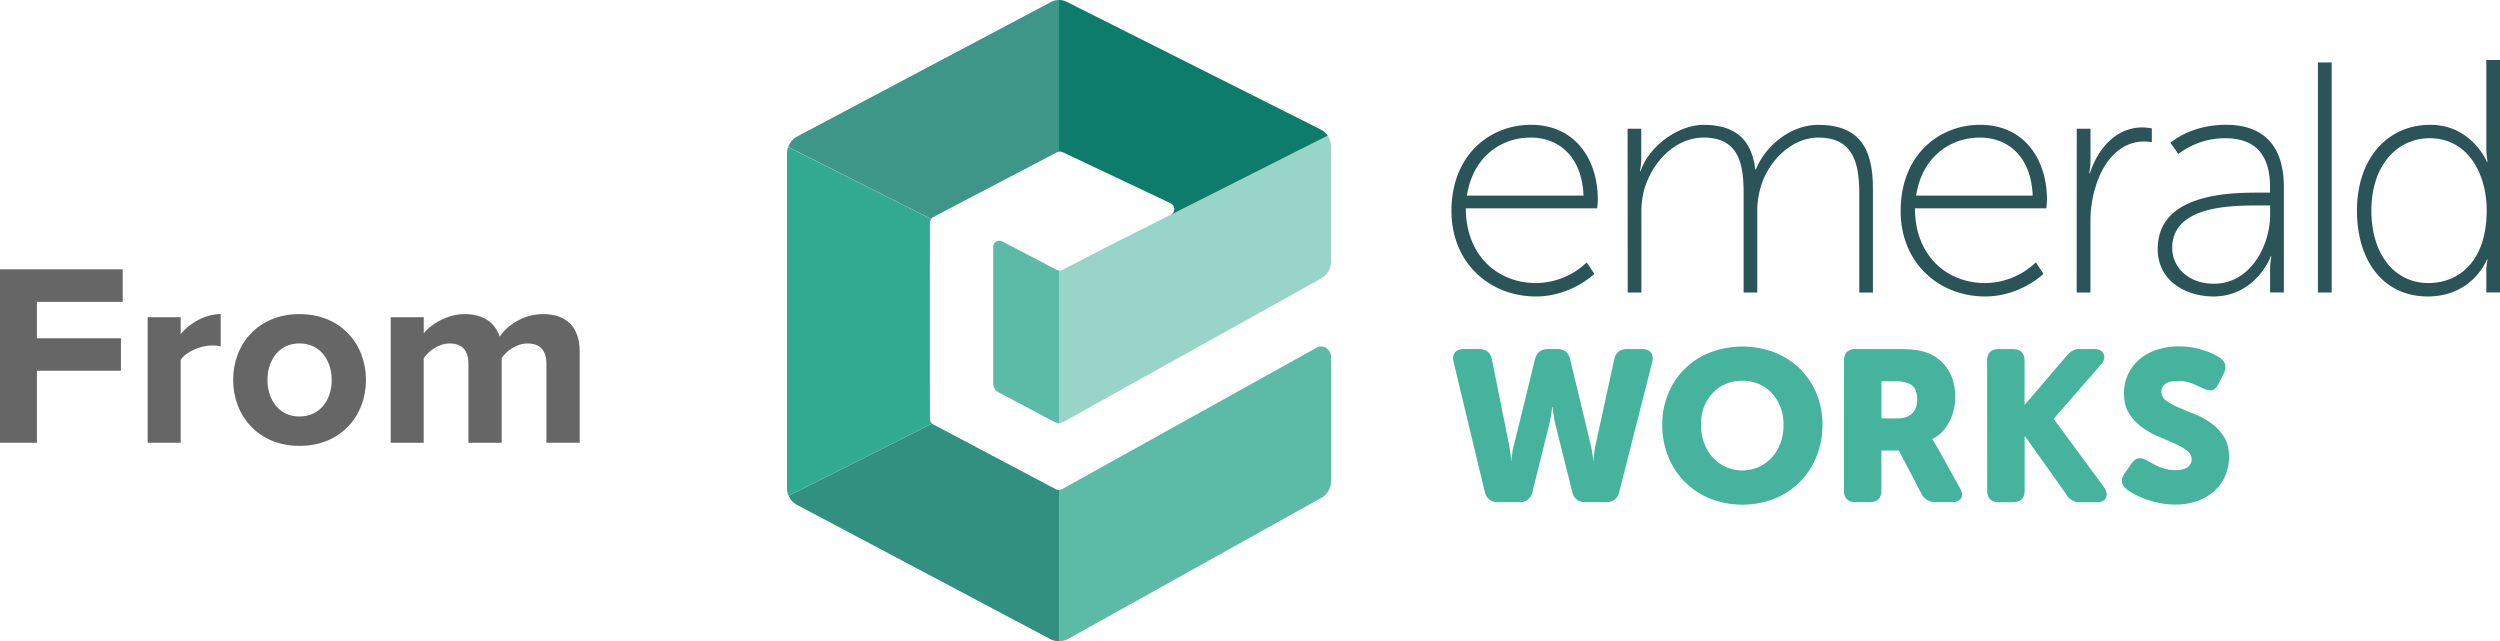 <svg xmlns="http://www.w3.org/2000/svg" viewBox="0 0 1715.73 440.07"><defs><style>.cls-1{fill:#2b5458;}.cls-2{fill:#46b39c;}.cls-3{fill:#98d5c8;}.cls-4{fill:#5bbba7;}.cls-5{fill:#31aa91;}.cls-6{fill:#319080;}.cls-7{fill:#3d9688;}.cls-8{fill:#0d7c6a;}.cls-9{fill:#666;}</style></defs><title>From-EmeraldWorks-horizontal</title><g id="Layer_2" data-name="Layer 2"><g id="Layer_1-2" data-name="Layer 1"><path class="cls-1" d="M1050.68,85.65c30.58,0,45.89,24.07,45.89,51.26,0,2.47-.45,6.07-.45,6.07H1006c0,32.61,22,51.27,48.12,51.27a50.82,50.82,0,0,0,34.84-14.18l5.22,7.88s-15.75,15.51-40.06,15.51c-31.69,0-58-22.94-58-58.68,0-38,25.87-59.13,54.64-59.13m36,48.57c-1.13-27.42-17.55-39.8-36.21-39.8-20.68,0-39.79,13.49-43.8,39.8Z"/><path class="cls-1" d="M1117,88.36h9.38v19.81a46.14,46.14,0,0,1-.9,9.23h.45c5.63-16.86,25.64-31.7,43.17-31.7,22.46,0,33.06,10.57,35.53,30.57h.45c6.25-15.73,23.38-30.57,42.75-30.57,29,0,37.54,17.08,37.54,43.8v71.26H1276V132.87c0-21.14-4.26-38.44-28.1-38.44-18.66,0-34.63,16.63-39.62,34.17a58.91,58.91,0,0,0-2.26,17.31v54.85h-9.39V132.87c0-19.34-2.69-38.44-27.44-38.44-20,0-35.75,17.53-40.91,36.19a56.33,56.33,0,0,0-1.8,15.29v54.85h-9.39Z"/><path class="cls-1" d="M1358.93,85.65c30.59,0,45.88,24.07,45.88,51.26,0,2.47-.44,6.07-.44,6.07h-90.16c0,32.61,22,51.27,48.11,51.27a50.87,50.87,0,0,0,34.86-14.18l5.22,7.88s-15.75,15.51-40,15.51c-31.69,0-58-22.94-58-58.68,0-38,25.86-59.13,54.62-59.13m36,48.57c-1.12-27.42-17.53-39.8-36.2-39.8-20.68,0-39.79,13.49-43.8,39.8Z"/><path class="cls-1" d="M1425.26,88.36h9.44v21.36a46.57,46.57,0,0,1-.89,9.2h.45c5.63-17.3,18.21-31.47,36-31.47a35.71,35.71,0,0,1,6.52.68v9.44a35.12,35.12,0,0,0-5.21-.45c-17.55,0-28.6,14.84-33.51,31.48a80,80,0,0,0-3.41,23.61v48.55h-9.44Z"/><path class="cls-1" d="M1550.5,132.2h7.41v-3.83c0-25-12.82-33.49-30.79-33.49A52.74,52.74,0,0,0,1495,105.67L1489.58,98s13.48-12.37,38-12.37c25.87,0,39.81,14.4,39.81,42.51v72.59h-9.45V185.93a51.34,51.34,0,0,1,.9-10.12h-.44c.22,0-10.13,27.65-39.36,27.65-18.2,0-38.22-10.12-38.22-32.59,0-38.22,49.7-38.67,69.71-38.67m-31,62.5c24.51,0,38.44-25.41,38.44-47.66V141h-7.2c-19.1,0-60,0-60,29.2,0,11.92,9.67,24.51,28.78,24.51"/><polyline class="cls-1" points="1590.77 200.75 1590.77 42.86 1600.22 42.86 1600.22 200.75"/><path class="cls-1" d="M1667.91,85.66c28.32,0,38.88,25.4,38.88,25.4h.45a47.55,47.55,0,0,1-.9-9.22V41.16h9.39V200.71h-9.39V186.6a37.07,37.07,0,0,1,.9-8.53h-.45s-9.65,25.39-40.67,25.39c-30.12,0-48.55-24.05-48.55-58.89,0-35.76,20.85-58.91,50.38-58.91m-1.36,108.59c20.68,0,40-14.61,40-49.91,0-25-12.83-49.48-39.12-49.48-22,0-40,18.23-40,49.7,0,30.35,16.19,49.69,39.13,49.69"/><path class="cls-2" d="M997.61,248.52c-.68-2.83-.39-5,.9-6.59s3.33-2.36,6.12-2.37h10.43c4.9,0,7.83,2.41,8.85,7.2l11.74,58.47c.3,1.68.54,3.13.74,4.48s.35,2.48.44,3.46.15,2.09.15,3.13h.25a17.3,17.3,0,0,1,.31-3.13c.18-1,.36-2.08.51-3.46a26.25,26.25,0,0,1,1-4.48l14.4-58.61q1.75-7.05,9-7.06h6.32q7.18,0,8.81,7.06l14.1,58.61c.4,1.68.68,3.13.89,4.48s.38,2.48.58,3.46a17.28,17.28,0,0,1,.29,3.13h.29a21.81,21.81,0,0,1,.16-3.13c.15-1.13.22-2.09.37-3.46a40,40,0,0,1,.8-4.48l12.78-58.61q1.47-7.05,9-7.06h10q4.26,0,6.17,2.37c1.28,1.56,1.58,3.77.88,6.59l-22.62,89.18q-1.77,6.9-9,6.91h-14.25q-7.22,0-9-7.05l-11.47-46a30,30,0,0,1-1-4.76c-.2-1.53-.4-2.82-.59-3.89-.2-1.27-.34-2.51-.44-3.67h-.29c-.1,1.16-.25,2.4-.45,3.67-.29,2.15-.83,5-1.61,8.66l-11.47,46q-1.75,7.05-9,7.05H1028q-7.2,0-9-7.05Z"/><path class="cls-2" d="M1140.8,291.42a55.45,55.45,0,0,1,4-21.1,50.92,50.92,0,0,1,11.24-17,51.88,51.88,0,0,1,17.41-11.37,62.61,62.61,0,0,1,44.66,0,52.06,52.06,0,0,1,17.4,11.38,50.79,50.79,0,0,1,11.23,17,55.47,55.47,0,0,1,4,21.1,58,58,0,0,1-4,21.59,51.74,51.74,0,0,1-11.23,17.41,52.73,52.73,0,0,1-17.4,11.68,60.75,60.75,0,0,1-44.66,0A52.67,52.67,0,0,1,1156,330.43,51.92,51.92,0,0,1,1144.76,313,58,58,0,0,1,1140.8,291.42Zm26.59,0a35.59,35.59,0,0,0,2.08,12.52,30.76,30.76,0,0,0,5.88,9.89,27.44,27.44,0,0,0,9,6.61,28,28,0,0,0,22.77,0,27.5,27.5,0,0,0,9-6.61,30.81,30.81,0,0,0,5.89-9.92A35.77,35.77,0,0,0,1224,291.4a33,33,0,0,0-2.08-12,29.21,29.21,0,0,0-5.89-9.53,26.46,26.46,0,0,0-9-6.32,29.66,29.66,0,0,0-22.77,0,26.5,26.5,0,0,0-9,6.32,29.28,29.28,0,0,0-5.88,9.53A32.92,32.92,0,0,0,1167.39,291.42Z"/><path class="cls-2" d="M1265.5,247.65q0-8.07,8.09-8.09h28.53a104.49,104.49,0,0,1,12.51.6,33.88,33.88,0,0,1,7.87,1.91,28.69,28.69,0,0,1,14.16,11.23q5.23,7.86,5.22,19.32a38.14,38.14,0,0,1-1,8.45,34.08,34.08,0,0,1-2.94,8.07,30.83,30.83,0,0,1-4.92,7.06,23,23,0,0,1-6.9,5.06v.31c.29.39.63.88,1,1.47a13.53,13.53,0,0,1,1.24,2c.45.83,1,1.78,1.69,2.86l15,27c1.67,2.84,1.93,5.21.81,7s-3.26,2.72-6.39,2.72h-11.16a10.34,10.34,0,0,1-9.58-5.68l-15.55-29.73h-12v27.32q0,8.07-8.09,8.08h-9.53q-8.07,0-8.08-8.08Zm36.88,39.49q6.18,0,9.77-3.31t3.59-9.61a16.87,16.87,0,0,0-1.24-6.81,8.37,8.37,0,0,0-4.92-4.34q-3.4-1.47-9.69-1.47h-8.67v25.56Z"/><path class="cls-2" d="M1363.73,247.65q0-8.07,8.08-8.09h9.53q8.09,0,8.09,8.09v29.91h.38l27.57-32.26c2.8-3.44,5.33-5.74,9.53-5.74h10c3.22,0,5.38.91,6.46,2.73s1.36,4.17-.74,7l-33.1,38v.3l34.87,47.35q2.36,4.27.73,7c-1,1.82-3.23,2.73-6.47,2.73h-11.31a10.35,10.35,0,0,1-9.48-5.69l-28-39.41h-.38v37q0,8.07-8.09,8.08h-9.53q-8.07,0-8.08-8.08Z"/><path class="cls-2" d="M1459.75,335.93a11.21,11.21,0,0,1-2.09-2,6.32,6.32,0,0,1-1.24-2.5,5.91,5.91,0,0,1,0-3,10.38,10.38,0,0,1,1.83-3.67l4.56-6.62c1.47-2.15,3.08-3.34,4.85-3.59s3.86.32,6.25,1.69L1477,318a45.29,45.29,0,0,0,4.26,2.08,31.7,31.7,0,0,0,5.36,1.84,26,26,0,0,0,6.33.73q5.71,0,8.44-2.09a6.42,6.42,0,0,0,2.73-5.21,7.61,7.61,0,0,0-3.45-6.26,45.46,45.46,0,0,0-8.6-4.85q-5.14-2.25-11.17-4.85a54.54,54.54,0,0,1-11.15-6.38,33.82,33.82,0,0,1-8.62-9.38q-3.47-5.5-3.45-13.73a29.78,29.78,0,0,1,2.87-13.16,31.09,31.09,0,0,1,7.85-10.21,35,35,0,0,1,11.9-6.53,47,47,0,0,1,14.84-2.28,52.91,52.91,0,0,1,16.89,2.58,47.56,47.56,0,0,1,11.48,5.21q3.21,2.35,3.66,5.07a9.78,9.78,0,0,1-1.17,6l-3.52,6.91c-1.47,2.85-3.13,4.28-5.07,4.34a12,12,0,0,1-6-1.55q-3.68-1.77-7.57-3.3a24.33,24.33,0,0,0-9-1.54c-4.18,0-7.06.68-8.85,2.08a6.44,6.44,0,0,0-2.65,5.21,7.48,7.48,0,0,0,3.45,6.33,45,45,0,0,0,8.59,4.7q5.15,2.2,11.17,4.63a51.27,51.27,0,0,1,11.16,6.16,33.12,33.12,0,0,1,8.59,9.26q3.47,5.5,3.45,13.74a32.88,32.88,0,0,1-2.41,12.51,29.81,29.81,0,0,1-7.13,10.43,34.47,34.47,0,0,1-11.6,7.12,43.67,43.67,0,0,1-15.72,2.65,53.73,53.73,0,0,1-10.66-1,67.79,67.79,0,0,1-9.38-2.57,60.59,60.59,0,0,1-7.79-3.4A37.89,37.89,0,0,1,1459.75,335.93Z"/><path class="cls-3" d="M729.18,185.17a4.4,4.4,0,0,1-2.37.44V290.28h.05a6.88,6.88,0,0,0,3.13-.82l176.5-98.22a13,13,0,0,0,6.94-11.52V100.46a12.92,12.92,0,0,0-1.24-5.54h0a13.1,13.1,0,0,0-1.05-1.81l-147,74C748.85,175.09,734.35,182.5,729.18,185.17Z"/><path class="cls-4" d="M909.71,238.58a6.65,6.65,0,0,0-6.25.09l-174.53,97a4.55,4.55,0,0,1-2.09.57V440.07h0a13.33,13.33,0,0,0,6.12-1.55l173.55-96.67a13,13,0,0,0,6.94-11.53V245A7.05,7.05,0,0,0,909.71,238.58Z"/><path class="cls-5" d="M638.21,287.42c-.07-17.57-.07-117,0-134.6a4.5,4.5,0,0,1,.8-2.5l-98.15-49.43a13.08,13.08,0,0,0-.75,4.29V334.93a12,12,0,0,0,1.13,5.39l98.44-49.64A4.37,4.37,0,0,1,638.21,287.42Z"/><path class="cls-6" d="M724.68,335.79l-84.12-44.48a4.94,4.94,0,0,1-.84-.6L541.28,340.3a13,13,0,0,0,5.82,6.26l173.6,92a13.17,13.17,0,0,0,6.12,1.52V336.29A4.43,4.43,0,0,1,724.68,335.79Z"/><path class="cls-7" d="M640.59,148.93c12.7-6.7,73.07-38.29,84.76-44.4a4.34,4.34,0,0,1,1.46-.44V0a12,12,0,0,0-5.52,1.36L547.12,93.64a13.06,13.06,0,0,0-6.12,7.21l98.1,49.43A4.3,4.3,0,0,1,640.59,148.93Z"/><path class="cls-8" d="M729.31,104.45l74,35a4.44,4.44,0,0,1,.14,8L911.2,93.11a13.27,13.27,0,0,0-4.77-4.22L732.32,1.36A12,12,0,0,0,726.8,0h0V104.09A4.43,4.43,0,0,1,729.31,104.45Z"/><path class="cls-4" d="M725.16,185.17c-2.86-1.47-37.44-19.51-37.44-19.51a4.17,4.17,0,0,0-5.62,1.79,4.08,4.08,0,0,0-.47,1.9v93.86a6.75,6.75,0,0,0,3.6,6l38.43,20.37a6.65,6.65,0,0,0,3.12.78V185.62A4.61,4.61,0,0,1,725.16,185.17Z"/><path class="cls-9" d="M0,303.86v-119H84.21v22.29H25.33v25H83v22.3H25.33v49.41Z"/><path class="cls-9" d="M101.33,303.86V217.7H124v11.59c6.24-7.49,16.77-13.73,27.46-13.73v22.11a28.32,28.32,0,0,0-6.23-.54c-7.49,0-17.49,4.28-21.23,9.81v56.91Z"/><path class="cls-9" d="M160,260.69c0-24.44,17.13-45.13,45.5-45.13,28.54,0,45.67,20.69,45.67,45.18S234.07,306,205.53,306C177.16,306,160,285.14,160,260.69Zm67.62,0c0-13.38-7.85-25-22.11-25-14.1,0-21.95,11.59-21.95,25,0,13.56,7.85,25.15,21.95,25.15C219.8,285.81,227.65,274.27,227.65,260.69Z"/><path class="cls-9" d="M375,303.86V249.45c0-8-3.58-13.73-12.86-13.73-8,0-14.62,5.35-17.84,10v58.16H321.47V249.45c0-8-3.56-13.73-12.84-13.73-7.86,0-14.42,5.35-17.84,10v58.16H268.15V217.7h22.66v11.06c3.75-5,15-13.2,28.18-13.2,12.67,0,20.88,5.88,23.91,15.51,5-7.69,16.41-15.51,29.62-15.51,15.87,0,25.33,8.38,25.33,26v62.26Z"/></g></g></svg>